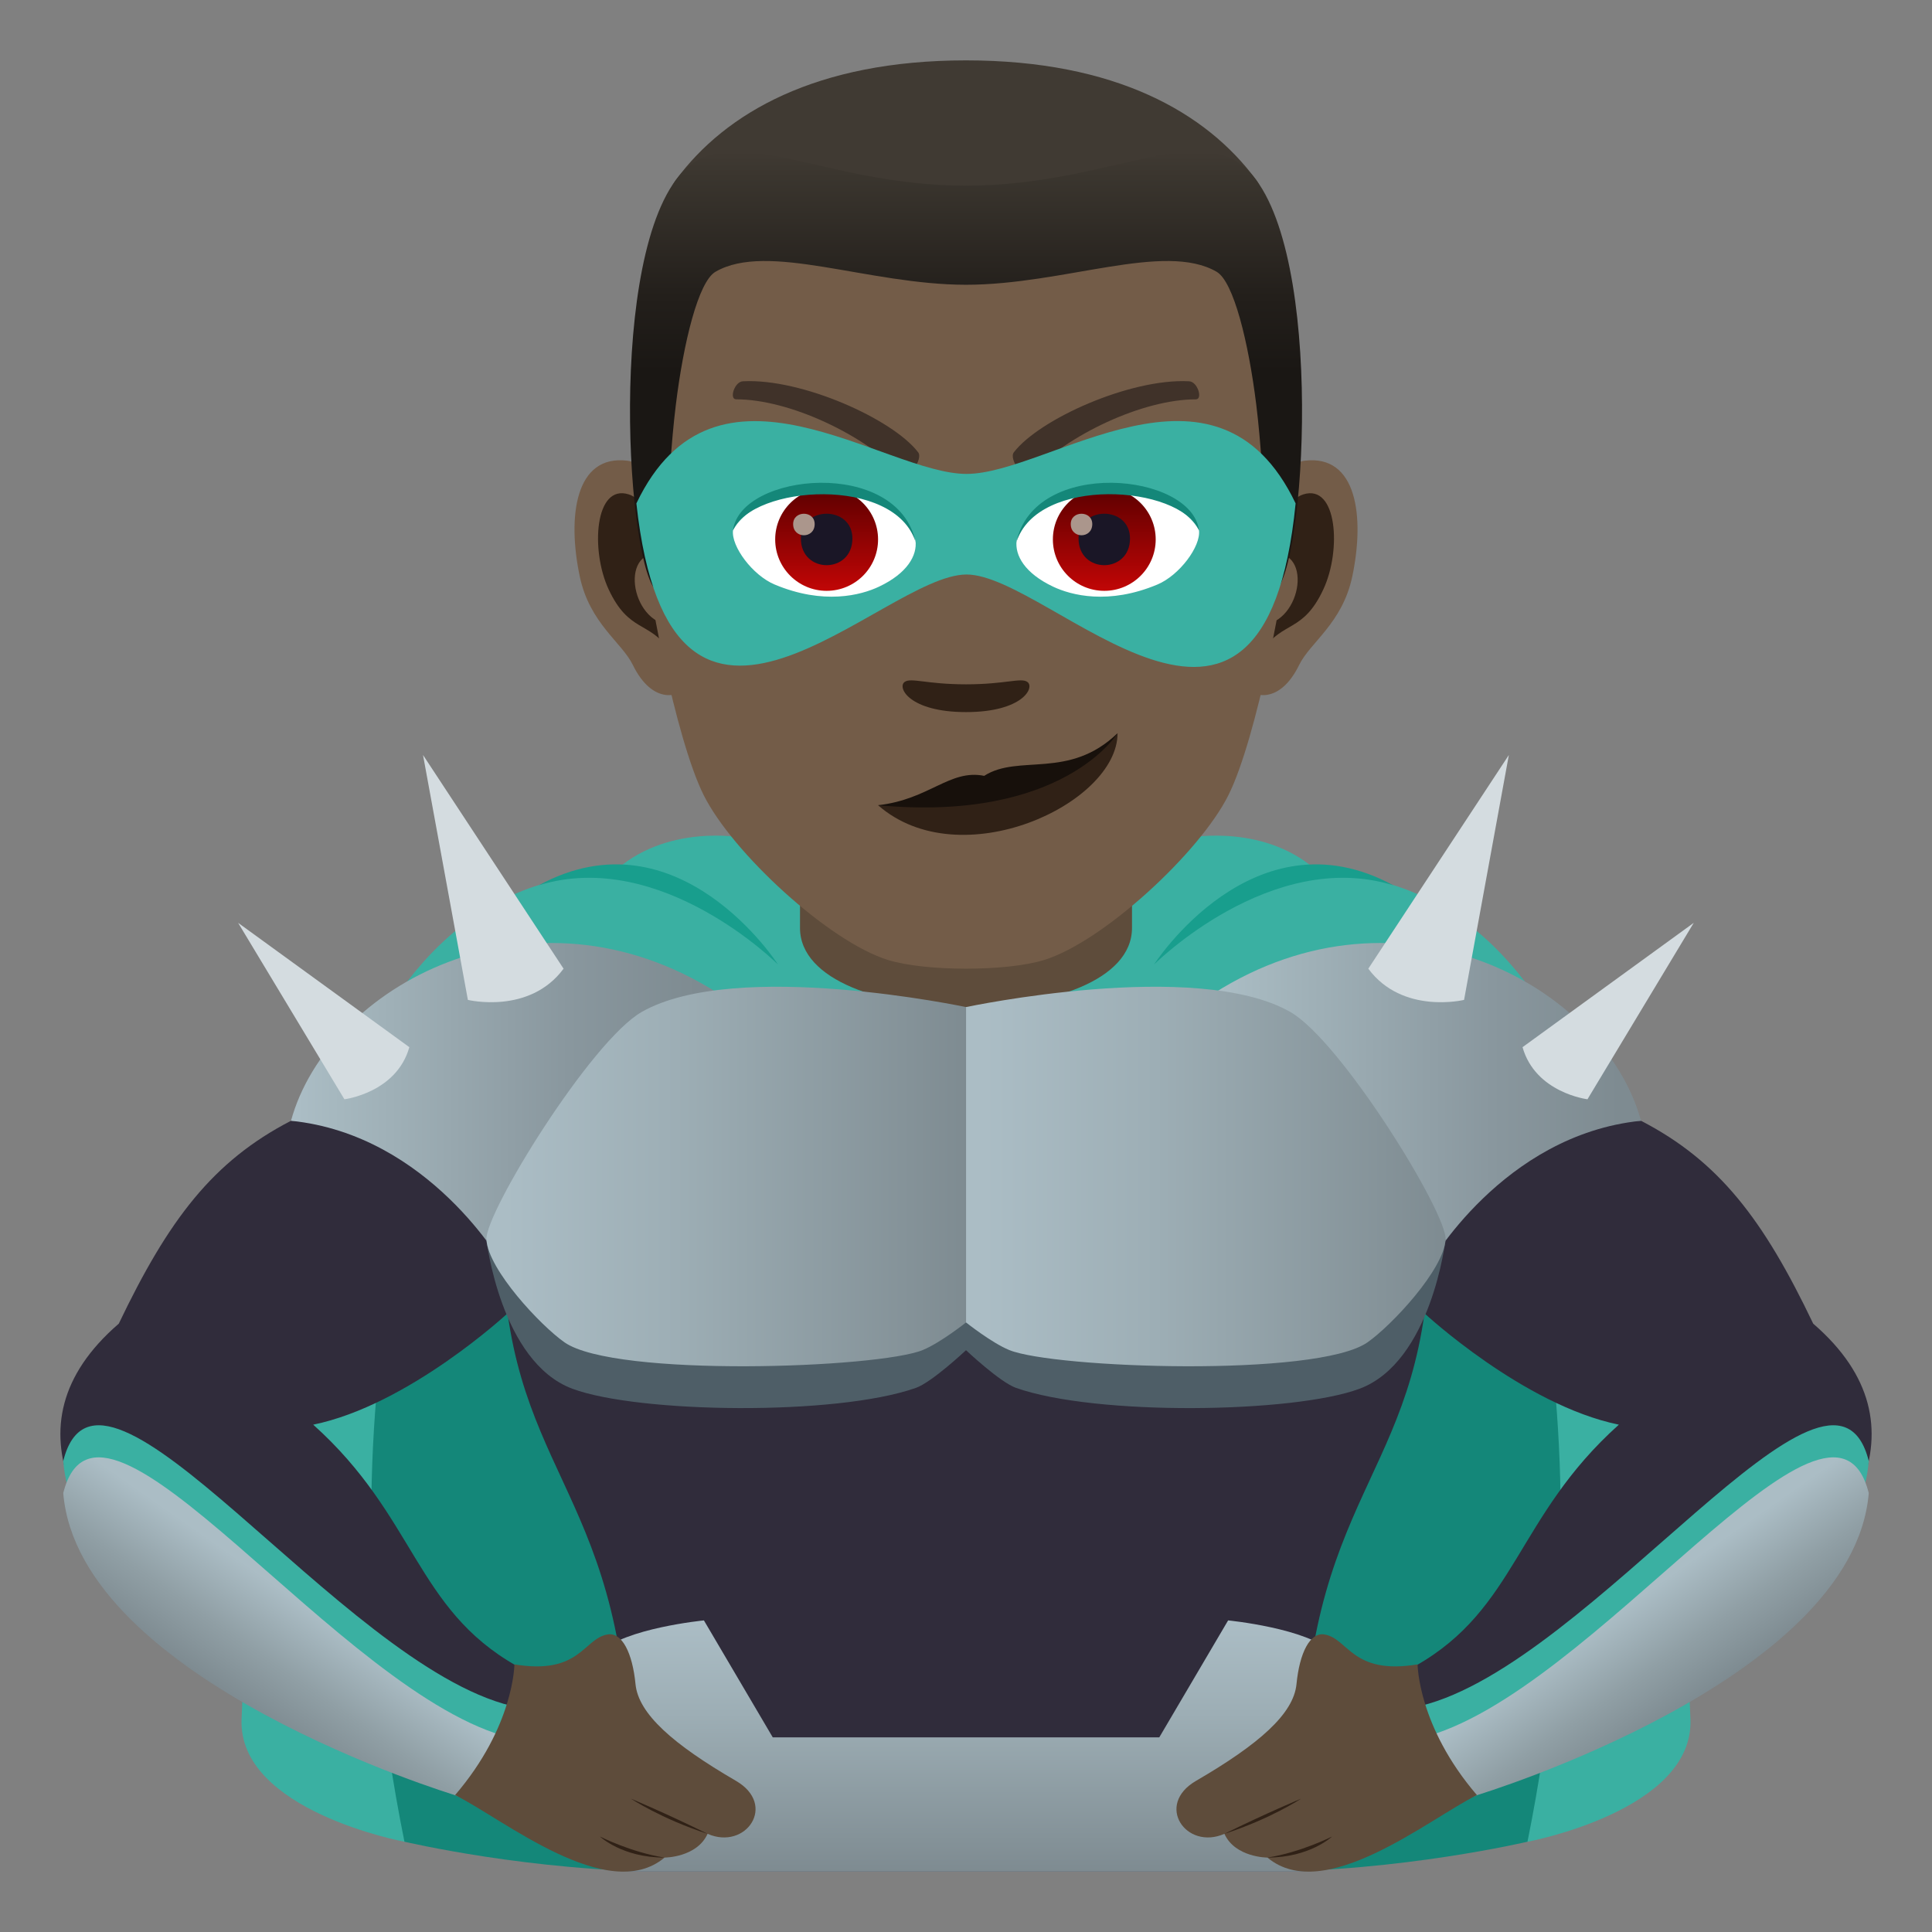 <?xml version="1.0" encoding="utf-8"?>
<!-- Generator: Adobe Illustrator 15.0.0, SVG Export Plug-In . SVG Version: 6.00 Build 0)  -->
<!DOCTYPE svg PUBLIC "-//W3C//DTD SVG 1.1//EN" "http://www.w3.org/Graphics/SVG/1.1/DTD/svg11.dtd">
<svg version="1.1" id="Layer_1" xmlns:x="http://ns.adobe.com/Extensibility/1.0/" xmlns:i="http://ns.adobe.com/AdobeIllustrator/10.0/" xmlns:graph="http://ns.adobe.com/Graphs/1.0/"
	 xmlns="http://www.w3.org/2000/svg" xmlns:xlink="http://www.w3.org/1999/xlink" xmlns:a="http://ns.adobe.com/AdobeSVGViewerExtensions/3.0/"
	 x="0px" y="0px" width="64px" height="64px" viewBox="0 0 64 64" enable-background="new 0 0 64 64" xml:space="preserve">
<rect x="0" y="0" width="64" height="64" fill="#808080" stroke="none"/>
<path fill="#3AB0A2" d="M55.998,56.954c-0.563-14.76-3.103-27.873-12.272-28.014c-1.756-1.684-4.323-1.191-4.323-1.191
	c-5.023-2.034-9.777-2.034-14.803,0c0,0-2.567-0.495-4.325,1.191C11.103,29.081,8.576,42.193,8.002,56.953
	c-0.118,3.032,5.396,4.057,5.396,4.057h37.203C50.602,61.01,56.114,59.987,55.998,56.954z"/>
<path fill="#148779" d="M48.904,35.026h-33.81c0,0-4.932,9.971-1.696,25.983c0,0,4.202,0.99,8.774,0.99h19.655
	c4.571,0,8.773-0.99,8.773-0.99C53.837,44.997,48.904,35.026,48.904,35.026z"/>
<path fill="#189E8D" d="M17.846,29.327c4.052-1.252,7.927,2.625,7.927,2.625S22.478,26.81,17.846,29.327z"/>
<path fill="#189E8D" d="M38.228,31.952c0,0,3.875-3.877,7.927-2.625C41.522,26.81,38.228,31.952,38.228,31.952z"/>
<path fill="#302C3B" d="M60.065,43.848c-1.646-3.445-3.115-5.381-5.705-6.721H9.64c-2.59,1.34-4.057,3.275-5.705,6.721
	c-7.943,6.857,11.139,15.619,11.139,15.619c4.932-1.152,2.035-4.285,2.035-4.285c-3.35-1.895-3.34-4.949-6.734-7.988
	c3.166-0.648,6.439-3.688,6.439-3.688c0.871,6.271,4.721,6.975,3.934,18.494h22.506c-0.787-11.52,3.063-12.223,3.934-18.494
	c0,0,3.273,3.039,6.439,3.688c-3.395,3.039-3.385,6.094-6.734,7.988c0,0-2.896,3.133,2.035,4.285
	C48.927,59.467,68.009,50.705,60.065,43.848z"/>
<path fill="#3AB0A2" d="M61.905,48.398c-0.516,6.238-12.979,11.068-12.979,11.068s-1.598-0.244-1.873-2.955
	C52.745,55.137,60.688,43.535,61.905,48.398z"/>
<linearGradient id="SVGID_1_" gradientUnits="userSpaceOnUse" x1="-10.654" y1="36.582" x2="-24.209" y2="36.582" gradientTransform="matrix(-1 0 0 1 29.776 0)">
	<stop  offset="0" style="stop-color:#ABBDC5"/>
	<stop  offset="0.086" style="stop-color:#A6B8BF"/>
	<stop  offset="0.662" style="stop-color:#89979E"/>
	<stop  offset="0.976" style="stop-color:#7E8B91"/>
	<a:midPointStop  offset="0" style="stop-color:#ABBDC5"/>
	<a:midPointStop  offset="0.429" style="stop-color:#ABBDC5"/>
	<a:midPointStop  offset="0.976" style="stop-color:#7E8B91"/>
</linearGradient>
<path fill="url(#SVGID_1_)" d="M54.36,37.127c-4.59,0.467-7.033,4.801-7.033,4.801s-2.592-7.246-7.123-9.02
	C46.413,28.96,53.146,32.683,54.36,37.127z"/>
<linearGradient id="SVGID_2_" gradientUnits="userSpaceOnUse" x1="9.866" y1="36.583" x2="23.422" y2="36.583">
	<stop  offset="0" style="stop-color:#ABBDC5"/>
	<stop  offset="0.086" style="stop-color:#A6B8BF"/>
	<stop  offset="0.662" style="stop-color:#89979E"/>
	<stop  offset="0.976" style="stop-color:#7E8B91"/>
	<a:midPointStop  offset="0" style="stop-color:#ABBDC5"/>
	<a:midPointStop  offset="0.429" style="stop-color:#ABBDC5"/>
	<a:midPointStop  offset="0.976" style="stop-color:#7E8B91"/>
</linearGradient>
<path fill="url(#SVGID_2_)" d="M9.64,37.127c4.59,0.467,7.035,4.801,7.035,4.801s2.59-7.246,7.121-9.02
	C17.587,28.96,10.854,32.683,9.64,37.127z"/>
<path fill="#3AB0A2" d="M2.095,48.398c0.516,6.238,12.979,11.068,12.979,11.068s1.6-0.244,1.873-2.955
	C11.255,55.137,3.312,43.535,2.095,48.398z"/>
<linearGradient id="SVGID_3_" gradientUnits="userSpaceOnUse" x1="-26.444" y1="56.3" x2="-24.224" y2="53.115" gradientTransform="matrix(-1 0 0 1 29.776 0)">
	<stop  offset="0" style="stop-color:#7E8B91"/>
	<stop  offset="0.44" style="stop-color:#909FA5"/>
	<stop  offset="1" style="stop-color:#ABBDC5"/>
	<a:midPointStop  offset="0" style="stop-color:#7E8B91"/>
	<a:midPointStop  offset="0.545" style="stop-color:#7E8B91"/>
	<a:midPointStop  offset="1" style="stop-color:#ABBDC5"/>
</linearGradient>
<path fill="url(#SVGID_3_)" d="M61.905,49.461c-0.516,6.238-12.979,10.006-12.979,10.006s-1.598,0.818-1.873-1.893
	C52.745,56.199,60.688,44.598,61.905,49.461z"/>
<linearGradient id="SVGID_4_" gradientUnits="userSpaceOnUse" x1="7.779" y1="56.3" x2="10" y2="53.115">
	<stop  offset="0" style="stop-color:#7E8B91"/>
	<stop  offset="0.44" style="stop-color:#909FA5"/>
	<stop  offset="1" style="stop-color:#ABBDC5"/>
	<a:midPointStop  offset="0" style="stop-color:#7E8B91"/>
	<a:midPointStop  offset="0.545" style="stop-color:#7E8B91"/>
	<a:midPointStop  offset="1" style="stop-color:#ABBDC5"/>
</linearGradient>
<path fill="url(#SVGID_4_)" d="M2.095,49.461c0.516,6.238,12.979,10.006,12.979,10.006s1.6,0.818,1.873-1.893
	C11.255,56.199,3.312,44.598,2.095,49.461z"/>
<path fill="#5E4C3B" d="M26.501,30.738c0,3.497,10.998,3.497,10.998,0c0-1.189,0-2.902,0-2.902H26.501
	C26.501,27.835,26.501,29.548,26.501,30.738z"/>
<linearGradient id="SVGID_5_" gradientUnits="userSpaceOnUse" x1="32" y1="62" x2="32" y2="53.678">
	<stop  offset="0" style="stop-color:#7E8B91"/>
	<stop  offset="0.631" style="stop-color:#9DAEB5"/>
	<stop  offset="1" style="stop-color:#ABBDC5"/>
	<a:midPointStop  offset="0" style="stop-color:#7E8B91"/>
	<a:midPointStop  offset="0.442" style="stop-color:#7E8B91"/>
	<a:midPointStop  offset="1" style="stop-color:#ABBDC5"/>
</linearGradient>
<path fill="url(#SVGID_5_)" d="M44.126,54.742c-0.803-0.805-3.443-1.064-3.443-1.064l-2.281,3.875H25.599l-2.281-3.875
	c0,0-2.643,0.26-3.443,1.064C19.38,55.24,20.688,62,20.688,62h22.623C43.312,62,44.618,55.24,44.126,54.742z"/>
<path fill="#4E5E67" d="M16.112,41.061c0,0,0.469,4.061,2.855,4.945c2.182,0.809,8.725,0.904,11.375-0.031
	c0.531-0.188,1.658-1.248,1.658-1.248s1.125,1.061,1.656,1.248c2.65,0.936,9.193,0.84,11.375,0.031
	c2.389-0.885,2.855-4.945,2.855-4.945H16.112z"/>
<path fill="#5E4C3B" d="M17.04,55.135c2.182,0.361,2.287-0.859,3.088-0.992c0.479-0.078,0.824,0.615,0.924,1.646
	c0.096,0.982,1.236,1.988,3.326,3.203c1.377,0.797,0.33,2.313-0.938,1.756c-0.357,0.787-1.426,0.787-1.426,0.787
	c-1.879,1.574-5.35-1.285-6.939-2.07C17.034,57.182,17.04,55.135,17.04,55.135z"/>
<path fill="#302116" d="M20.897,59.582c0,0,1.006,0.668,2.543,1.166C22.048,60.061,20.897,59.582,20.897,59.582z"/>
<path fill="#302116" d="M19.872,60.836c0,0,0.732,0.699,2.143,0.699C20.897,61.359,19.872,60.836,19.872,60.836z"/>
<path fill="#5E4C3B" d="M46.96,55.135c-2.182,0.361-2.287-0.859-3.088-0.992c-0.479-0.078-0.824,0.615-0.924,1.646
	c-0.096,0.982-1.236,1.988-3.326,3.203c-1.377,0.797-0.33,2.313,0.938,1.756c0.357,0.787,1.426,0.787,1.426,0.787
	c1.879,1.574,5.35-1.285,6.939-2.07C46.966,57.182,46.96,55.135,46.96,55.135z"/>
<path fill="#302116" d="M43.103,59.582c0,0-1.006,0.668-2.543,1.166C41.952,60.061,43.103,59.582,43.103,59.582z"/>
<path fill="#302116" d="M44.128,60.836c0,0-0.732,0.699-2.143,0.699C43.103,61.359,44.128,60.836,44.128,60.836z"/>
<linearGradient id="SVGID_6_" gradientUnits="userSpaceOnUse" x1="-2.839" y1="38.972" x2="-18.189" y2="38.972" gradientTransform="matrix(-1 0 0 1 29.776 0)">
	<stop  offset="0" style="stop-color:#ABBDC5"/>
	<stop  offset="0.369" style="stop-color:#9DAEB5"/>
	<stop  offset="1" style="stop-color:#7E8B91"/>
	<a:midPointStop  offset="0" style="stop-color:#ABBDC5"/>
	<a:midPointStop  offset="0.558" style="stop-color:#ABBDC5"/>
	<a:midPointStop  offset="1" style="stop-color:#7E8B91"/>
</linearGradient>
<path fill="url(#SVGID_6_)" d="M42.739,33.52c1.684,0.957,5.201,6.664,5.148,7.541c-0.059,1.002-1.795,2.855-2.59,3.408
	c-1.674,1.164-10.389,0.859-11.867,0.252c-0.59-0.244-1.43-0.914-1.43-0.914V33.361C32.001,33.361,39.616,31.744,42.739,33.52z"/>
<linearGradient id="SVGID_7_" gradientUnits="userSpaceOnUse" x1="16.727" y1="38.973" x2="32.079" y2="38.973">
	<stop  offset="0" style="stop-color:#ABBDC5"/>
	<stop  offset="0.369" style="stop-color:#9DAEB5"/>
	<stop  offset="1" style="stop-color:#7E8B91"/>
	<a:midPointStop  offset="0" style="stop-color:#ABBDC5"/>
	<a:midPointStop  offset="0.558" style="stop-color:#ABBDC5"/>
	<a:midPointStop  offset="1" style="stop-color:#7E8B91"/>
</linearGradient>
<path fill="url(#SVGID_7_)" d="M21.261,33.52c-1.684,0.957-5.201,6.664-5.148,7.541c0.061,1.002,1.797,2.855,2.59,3.408
	c1.674,1.164,10.389,0.859,11.867,0.252c0.59-0.244,1.432-0.914,1.432-0.914V33.361C32.001,33.361,24.384,31.744,21.261,33.52z"/>
<path fill="#D4DCE0" d="M11.409,36.415L7.888,30.57l5.672,4.119C13.134,36.203,11.409,36.415,11.409,36.415z"/>
<path fill="#D4DCE0" d="M15.499,33.123l-1.486-8.113l4.656,7.079C17.538,33.619,15.499,33.123,15.499,33.123z"/>
<path fill="#D4DCE0" d="M52.587,36.415l3.521-5.845l-5.672,4.119C50.864,36.203,52.587,36.415,52.587,36.415z"/>
<path fill="#D4DCE0" d="M48.499,33.123l1.484-8.113l-4.656,7.079C46.458,33.619,48.499,33.123,48.499,33.123z"/>
<path id="Path_1639_" fill="#735C48" d="M43.224,15.261c-1.738,0.211-2.992,6.029-1.9,7.564c0.154,0.215,1.049,0.557,1.713-0.799
	c0.367-0.75,1.428-1.377,1.758-2.924C45.214,17.119,44.952,15.052,43.224,15.261z"/>
<path id="Path_1638_" fill="#735C48" d="M20.778,15.261c1.736,0.211,2.992,6.029,1.898,7.564c-0.152,0.215-1.049,0.557-1.713-0.799
	c-0.367-0.75-1.428-1.377-1.756-2.924C18.786,17.119,19.05,15.05,20.778,15.261z"/>
<path id="Path_1637_" fill="#302116" d="M43.177,16.376c-0.453,0.143-0.947,0.834-1.217,1.98c1.584-0.34,1.189,2.299-0.188,2.35
	c0.012,0.266,0.029,0.539,0.063,0.826c0.664-0.965,1.338-0.576,2.004-2.012C44.442,18.23,44.298,16.025,43.177,16.376z"/>
<path id="Path_1636_" fill="#302116" d="M22.04,18.355c-0.268-1.146-0.762-1.836-1.215-1.979c-1.123-0.354-1.266,1.854-0.664,3.145
	c0.668,1.436,1.342,1.047,2.006,2.012c0.033-0.289,0.051-0.563,0.063-0.828C20.866,20.64,20.476,18.033,22.04,18.355z"/>
<path id="Path_1635_" fill="#735C48" d="M32.001,4.076c-7.527,0-11.154,5.695-10.701,13.613c0.092,1.594,1.078,6.791,2.012,8.654
	c0.955,1.908,4.145,4.85,6.102,5.457c1.236,0.385,3.939,0.385,5.176,0c1.955-0.607,5.146-3.549,6.102-5.457
	c0.934-1.863,1.92-7.061,2.01-8.654C43.155,9.771,39.53,4.076,32.001,4.076z"/>
<path id="Path_1634_" fill="#403229" d="M39.384,12.63c-1.945-0.099-4.951,1.254-5.795,2.348c-0.188,0.222,0.336,0.931,0.502,0.764
	c1.264-1.335,3.758-2.515,5.525-2.513C39.851,13.227,39.673,12.634,39.384,12.63z"/>
<path id="Path_1633_" fill="#403229" d="M24.618,12.63c1.945-0.099,4.949,1.253,5.793,2.348c0.186,0.222-0.336,0.931-0.502,0.764
	c-1.268-1.336-3.756-2.515-5.525-2.514C24.149,13.226,24.329,12.634,24.618,12.63z"/>
<path id="Path_1632_" fill="#302116" d="M34.032,22.589c-0.215-0.15-0.721,0.08-2.031,0.08c-1.313,0-1.816-0.23-2.033-0.08
	c-0.256,0.182,0.154,1,2.033,1S34.29,22.771,34.032,22.589z"/>
<path fill="#403A33" d="M41.614,5.962C39.968,3.732,36.952,2,32.001,2s-7.967,1.732-9.613,3.963
	C20.054,9.119,43.946,9.119,41.614,5.962z"/>
<linearGradient id="SVGID_8_" gradientUnits="userSpaceOnUse" x1="32.001" y1="19.638" x2="32.001" y2="5.018">
	<stop  offset="0.5" style="stop-color:#1A1714"/>
	<stop  offset="0.672" style="stop-color:#231F1B"/>
	<stop  offset="0.952" style="stop-color:#3B362F"/>
	<stop  offset="1" style="stop-color:#403A33"/>
	<a:midPointStop  offset="0.5" style="stop-color:#1A1714"/>
	<a:midPointStop  offset="0.6" style="stop-color:#1A1714"/>
	<a:midPointStop  offset="1" style="stop-color:#403A33"/>
</linearGradient>
<path fill="url(#SVGID_8_)" d="M41.614,5.962c-1.646-2.23-4.662,0.188-9.613,0.188s-7.967-2.418-9.613-0.188
	c-2.334,3.156-1.541,13.676-0.504,13.676c0.166,0,0.189-3.682,0.504-6.227c0.254-2.072,0.746-4.08,1.313-4.408
	c1.729-1.004,5.061,0.43,8.301,0.43c3.238,0,6.572-1.434,8.301-0.43c0.564,0.328,1.057,2.336,1.313,4.408
	c0.314,2.545,0.338,6.227,0.504,6.227C43.155,19.638,43.946,9.119,41.614,5.962z"/>
<path fill="#3AB0A2" d="M32.019,15.699c-2.746,0.002-8.314-4.523-10.938,0.977c1.143,10.52,8.135,2.352,10.938,2.355
	c2.797,0.004,9.854,8.26,10.9-2.355C40.296,11.173,34.757,15.697,32.019,15.699z"/>
<path id="Path_1631_" fill="#FFFFFF" d="M30.327,17.904c0.063,0.496-0.273,1.088-1.211,1.531c-0.594,0.281-1.834,0.611-3.459-0.074
	c-0.729-0.307-1.439-1.262-1.375-1.793C25.165,15.908,29.501,15.664,30.327,17.904z"/>
<linearGradient id="Oval_1_" gradientUnits="userSpaceOnUse" x1="-424.255" y1="479.285" x2="-424.255" y2="479.804" gradientTransform="matrix(6.57 0 0 -6.57 2814.78 3168.528)">
	<stop  offset="0" style="stop-color:#C20606"/>
	<stop  offset="1" style="stop-color:#5E0000"/>
	<a:midPointStop  offset="0" style="stop-color:#C20606"/>
	<a:midPointStop  offset="0.5" style="stop-color:#C20606"/>
	<a:midPointStop  offset="1" style="stop-color:#5E0000"/>
</linearGradient>
<path id="Oval_184_" fill="url(#Oval_1_)" d="M27.382,16.166c0.943,0,1.705,0.764,1.705,1.703c0,0.941-0.762,1.703-1.705,1.703
	c-0.938,0-1.703-0.762-1.703-1.703C25.679,16.929,26.444,16.166,27.382,16.166z"/>
<path id="Path_1630_" fill="#1A1626" d="M26.53,17.837c0,1.18,1.707,1.18,1.707,0C28.237,16.744,26.53,16.744,26.53,17.837z"/>
<path id="Path_1629_" fill="#AB968C" d="M26.274,17.361c0,0.494,0.713,0.494,0.713,0C26.987,16.904,26.274,16.904,26.274,17.361z"/>
<path id="Path_1628_" fill="#148779" d="M30.335,17.968c-0.691-2.225-5.41-1.896-6.053-0.4
	C24.522,15.654,29.745,15.148,30.335,17.968z"/>
<path id="Path_1627_" fill="#FFFFFF" d="M33.677,17.904c-0.064,0.496,0.273,1.088,1.211,1.531c0.594,0.281,1.83,0.611,3.457-0.074
	c0.727-0.307,1.438-1.262,1.373-1.793C38.839,15.908,34.501,15.664,33.677,17.904z"/>
<linearGradient id="Oval_2_" gradientUnits="userSpaceOnUse" x1="-425.554" y1="479.285" x2="-425.554" y2="479.804" gradientTransform="matrix(6.57 0 0 -6.57 2832.511 3168.528)">
	<stop  offset="0" style="stop-color:#C20606"/>
	<stop  offset="1" style="stop-color:#5E0000"/>
	<a:midPointStop  offset="0" style="stop-color:#C20606"/>
	<a:midPointStop  offset="0.5" style="stop-color:#C20606"/>
	<a:midPointStop  offset="1" style="stop-color:#5E0000"/>
</linearGradient>
<circle id="Oval_183_" fill="url(#Oval_2_)" cx="36.581" cy="17.869" r="1.703"/>
<path id="Path_1626_" fill="#1A1626" d="M35.728,17.837c0,1.18,1.705,1.18,1.705,0C37.433,16.744,35.728,16.744,35.728,17.837z"/>
<path id="Path_1625_" fill="#AB968C" d="M35.47,17.361c0,0.494,0.713,0.494,0.713,0C36.183,16.904,35.47,16.904,35.47,17.361z"/>
<path id="Path_1624_" fill="#148779" d="M33.667,17.968c0.693-2.221,5.404-1.904,6.051-0.4
	C39.478,15.654,34.257,15.148,33.667,17.968z"/>
<path fill="#302116" d="M37.021,24.287c0,2.352-5.215,4.773-7.934,2.387C35.183,26.785,37.021,24.287,37.021,24.287z"/>
<path fill="#17100B" d="M32.603,25.701c-1.145-0.229-1.813,0.781-3.516,0.973c6.141,0.574,7.934-2.387,7.934-2.387
	C35.411,25.841,33.743,24.966,32.603,25.701z"/>
</svg>
